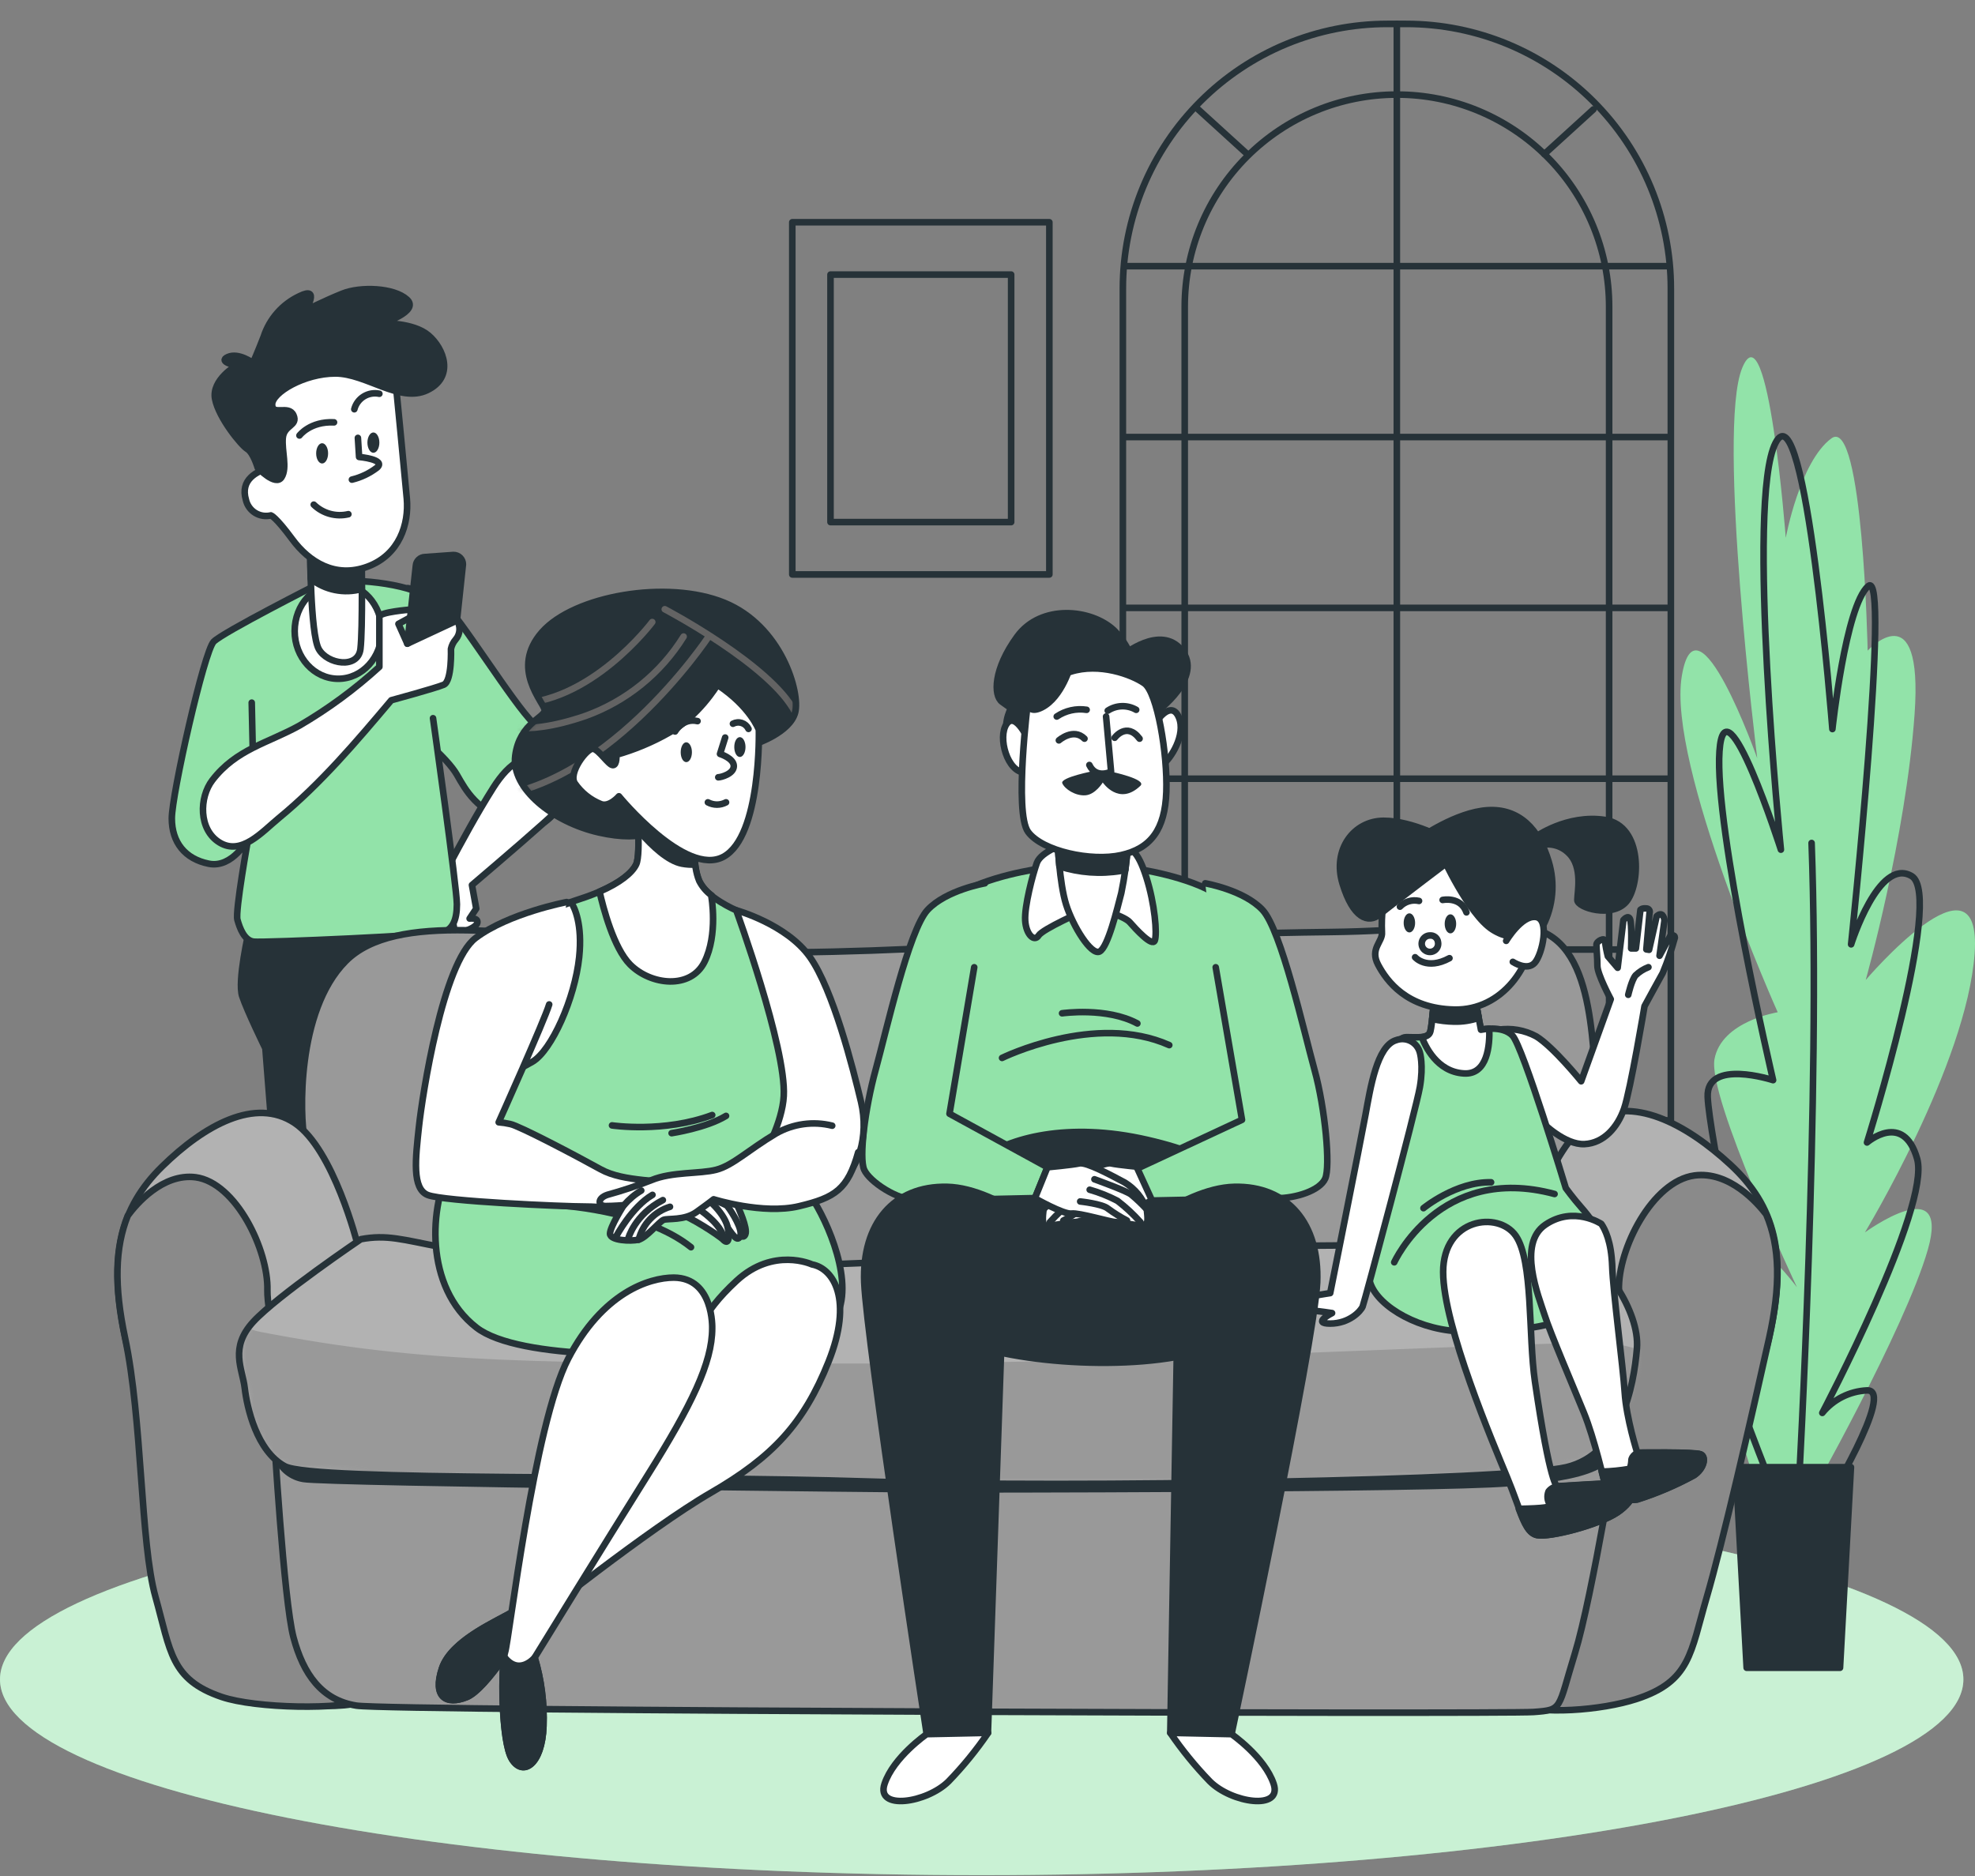 <svg width="300" height="285" viewBox="0 0 300 285" fill="none" xmlns="http://www.w3.org/2000/svg">
<rect x="0" y="0" width="300" height="285" fill="#808080" stroke="none"/>
<path d="M149.118 284.873C231.474 284.873 298.236 271.556 298.236 255.13C298.236 238.703 231.474 225.386 149.118 225.386C66.763 225.386 0 238.703 0 255.13C0 271.556 66.763 284.873 149.118 284.873Z" fill="#92E3A9"/>
<path opacity="0.5" d="M149.118 284.873C231.474 284.873 298.236 271.556 298.236 255.13C298.236 238.703 231.474 225.386 149.118 225.386C66.763 225.386 0 238.703 0 255.13C0 271.556 66.763 284.873 149.118 284.873Z" fill="white"/>
<path d="M210.764 3.632H213.597C224.26 3.632 234.485 7.867 242.025 15.407C249.564 22.946 253.8 33.172 253.8 43.834V194.917H170.562V43.834C170.562 33.172 174.797 22.946 182.337 15.407C189.876 7.867 200.102 3.632 210.764 3.632Z" stroke="#263238" stroke-linecap="round" stroke-linejoin="round"/>
<path d="M179.958 194.489V46.59C179.958 38.044 183.352 29.849 189.395 23.807C195.437 17.764 203.632 14.37 212.178 14.37C216.411 14.366 220.604 15.197 224.516 16.815C228.428 18.432 231.983 20.805 234.978 23.797C237.972 26.79 240.348 30.343 241.969 34.254C243.59 38.164 244.424 42.356 244.424 46.59V194.489" stroke="#263238" stroke-linecap="round" stroke-linejoin="round"/>
<path d="M212.178 3.632V194.709" stroke="#263238" stroke-linecap="round" stroke-linejoin="round"/>
<path d="M171.009 40.436H253.236" stroke="#263238" stroke-linecap="round" stroke-linejoin="round"/>
<path d="M171.009 66.393H253.236" stroke="#263238" stroke-linecap="round" stroke-linejoin="round"/>
<path d="M171.009 92.349H253.236" stroke="#263238" stroke-linecap="round" stroke-linejoin="round"/>
<path d="M171.009 118.299H253.236" stroke="#263238" stroke-linecap="round" stroke-linejoin="round"/>
<path d="M171.009 144.255H253.236" stroke="#263238" stroke-linecap="round" stroke-linejoin="round"/>
<path d="M171.009 170.212H253.236" stroke="#263238" stroke-linecap="round" stroke-linejoin="round"/>
<path d="M182 16.619L189.457 23.409" stroke="#263238" stroke-linecap="round" stroke-linejoin="round"/>
<path d="M242.037 16.619L234.581 23.409" stroke="#263238" stroke-linecap="round" stroke-linejoin="round"/>
<path d="M274.511 228.175C274.511 228.175 289.379 201.926 292.842 189.82C296.304 177.714 283.278 187.227 283.278 187.227C283.278 187.227 298.742 161.672 299.942 144.858C301.142 128.045 283.401 148.879 283.401 148.879C283.401 148.879 289.496 127.215 290.825 108.456C292.154 89.697 283.693 98.846 283.693 98.846C283.693 98.846 282.986 63.047 278.181 66.6C273.376 70.153 271.256 81.715 271.256 81.715C271.256 81.715 268.565 46.415 264.642 55.888C260.719 65.362 266.924 115.206 266.924 115.206C266.924 115.206 257.723 89.198 255.467 102.691C253.21 116.185 270.03 153.781 270.03 153.781C270.03 153.781 261.484 155.123 260.427 160.913C259.37 166.704 272.955 195.559 272.955 195.559C272.955 195.559 261.679 180.457 259.649 190.709C257.619 200.96 269.038 232.331 269.038 232.331L274.511 228.175Z" fill="#92E3A9"/>
<path d="M291.214 176.054C289.139 168.759 283.595 173.564 283.595 173.564C283.595 173.564 295.364 136.046 290.371 133.09C285.378 130.133 281.183 143.464 281.183 143.464C281.183 143.464 287.22 86.04 283.777 89.042C280.334 92.044 278.337 110.758 278.337 110.758C278.337 110.758 274.251 58.488 269.712 67.268C265.174 76.048 270.517 129.082 270.517 129.082C270.517 129.082 262.009 102.497 261.186 114.117C260.362 125.737 269.33 164.097 269.33 164.097C269.33 164.097 259.163 160.777 259.396 166.639C259.629 172.501 265.504 199.579 265.504 199.579C265.504 199.579 259.221 196.532 260.745 202.491C262.269 208.45 269.44 226.482 269.44 226.482L277.066 228.972C277.066 228.972 288.089 210.907 283.55 211.231C282.249 211.297 280.977 211.636 279.815 212.224C278.654 212.813 277.629 213.639 276.806 214.649C276.806 214.649 293.296 183.336 291.214 176.054Z" stroke="#263238" stroke-linecap="round" stroke-linejoin="round"/>
<path d="M273.233 225.782C273.233 225.782 276.579 165.939 275.179 128.064" stroke="#263238" stroke-linecap="round" stroke-linejoin="round"/>
<path d="M279.497 253.366H265.316L263.649 222.89H281.157L279.497 253.366Z" fill="#263238" stroke="#263238" stroke-linecap="round" stroke-linejoin="round"/>
<path d="M159.396 33.764H120.348V87.272H159.396V33.764Z" stroke="#263238" stroke-linecap="round" stroke-linejoin="round"/>
<path d="M153.592 41.714H126.151V79.316H153.592V41.714Z" stroke="#263238" stroke-linecap="round" stroke-linejoin="round"/>
<path d="M61.977 89.347C63.933 89.74 65.785 90.542 67.41 91.701C69.68 93.451 77.96 106.932 81.027 109.857C84.094 112.781 87.732 116.38 86.468 119.278C85.203 122.177 83.225 127.254 77.766 125.114C72.306 122.974 70.841 120.205 69.388 117.67C67.936 115.135 63.228 111.329 63.228 111.329" fill="#92E3A9"/>
<path d="M61.977 89.347C63.933 89.74 65.785 90.542 67.41 91.701C69.68 93.451 77.96 106.932 81.027 109.857C84.094 112.781 87.732 116.38 86.468 119.278C85.203 122.177 83.225 127.254 77.766 125.114C72.306 122.974 70.841 120.205 69.388 117.67C67.936 115.135 63.228 111.329 63.228 111.329" stroke="#263238" stroke-linecap="round" stroke-linejoin="round"/>
<path d="M84.451 117.119C80.606 112.956 77.208 116.069 74.939 119.648C72.416 123.636 70.173 127.799 67.942 131.968C67.942 131.968 64.583 135.158 64.415 136.669C64.246 138.18 66.931 142.207 68.305 142.044C69.68 141.882 72.339 141.033 72.507 140.196C72.676 139.36 71.334 139.548 71.334 139.548L72.339 138.037L71.69 134.451C76.106 130.69 82.94 124.835 84.853 122.916C86.61 121.12 85.988 118.785 84.451 117.119Z" fill="white" stroke="#263238" stroke-linecap="round" stroke-linejoin="round"/>
<path d="M37.809 141.435C37.809 141.435 36.033 149.041 36.791 151.33C37.55 153.619 40.312 159.26 40.312 159.26L46.057 232.35L52.269 232.195L55.084 155.266L56.342 155.117L58.579 232.195L64.978 232.448L69.291 157.924C69.291 157.924 69.939 148.289 69.939 147.271C69.939 146.253 68.26 136.896 68.26 136.896L37.809 141.435Z" fill="#263238" stroke="#263238" stroke-linecap="round" stroke-linejoin="round"/>
<path d="M46.057 232.35C46.057 232.35 38.685 238.452 38.529 240.527C38.374 242.602 44.456 241.649 47.017 238.582C49.578 235.515 52.029 236.338 52.146 234.257L52.269 232.175L46.057 232.35Z" fill="white" stroke="#263238" stroke-linecap="round" stroke-linejoin="round"/>
<path d="M64.765 232.35C64.765 232.35 72.137 238.446 72.299 240.527C72.461 242.609 66.366 241.649 63.805 238.582C61.244 235.515 58.799 236.338 58.676 234.257L58.553 232.175L64.765 232.35Z" fill="white" stroke="#263238" stroke-linecap="round" stroke-linejoin="round"/>
<path d="M64.512 98.587L63.786 90.073C59.072 88.076 50.7 87.804 48.223 88.776C48.223 88.776 33.913 96.026 32.46 97.478C31.008 98.931 26.099 120.692 26.099 124.329C26.099 127.967 28.096 130.489 31.715 131.216C35.333 131.942 37.699 127.409 37.699 127.409C37.699 127.409 35.702 138.433 36.065 139.73C36.428 141.026 37.103 142.874 38.549 143.056C39.995 143.237 66.502 142.083 67.592 141.539C68.681 140.994 69.401 139.911 69.401 137.376C69.401 134.84 65.776 109.111 65.776 109.111" fill="#92E3A9"/>
<path d="M64.512 98.587L63.786 90.073C59.072 88.076 50.7 87.804 48.223 88.776C48.223 88.776 33.913 96.026 32.46 97.478C31.008 98.931 26.099 120.692 26.099 124.329C26.099 127.967 28.096 130.489 31.715 131.216C35.333 131.942 37.699 127.409 37.699 127.409C37.699 127.409 35.702 138.433 36.065 139.73C36.428 141.026 37.103 142.874 38.549 143.056C39.995 143.237 66.502 142.083 67.592 141.539C68.681 140.994 69.401 139.911 69.401 137.376C69.401 134.84 65.776 109.111 65.776 109.111" stroke="#263238" stroke-linecap="round" stroke-linejoin="round"/>
<path d="M38.387 113.533L38.238 106.744" stroke="#263238" stroke-linecap="round" stroke-linejoin="round"/>
<path d="M51.375 103.12C55.027 103.12 57.989 99.874 57.989 95.87C57.989 91.866 55.027 88.621 51.375 88.621C47.722 88.621 44.761 91.866 44.761 95.87C44.761 99.874 47.722 103.12 51.375 103.12Z" fill="white" stroke="#263238" stroke-linecap="round" stroke-linejoin="round"/>
<path d="M47.115 83.187C47.115 83.187 47.115 96.233 48.412 98.587C49.708 100.941 54.39 101.667 54.753 98.587C55.116 95.507 54.935 84.276 54.935 84.276L47.115 83.187Z" fill="white" stroke="#263238" stroke-linecap="round" stroke-linejoin="round"/>
<path d="M54.954 89.483C54.954 86.63 54.908 84.296 54.908 84.296L47.127 83.206C47.127 83.206 47.127 85.281 47.212 87.927C48.288 88.778 49.551 89.363 50.896 89.633C52.242 89.904 53.632 89.852 54.954 89.483Z" fill="#263238" stroke="#263238" stroke-linecap="round" stroke-linejoin="round"/>
<path d="M60.161 58.728C60.161 58.728 61.458 71.956 61.795 75.762C62.132 79.569 60.706 84.276 55.816 86.085C50.927 87.894 46.94 85.366 44.398 81.922C41.856 78.479 41.156 78.298 41.156 78.298C40.752 78.396 40.332 78.412 39.921 78.347C39.511 78.281 39.117 78.135 38.763 77.916C38.41 77.697 38.103 77.41 37.862 77.071C37.62 76.733 37.448 76.35 37.356 75.944C36.448 72.864 38.983 71.593 40.974 71.048C40.974 71.048 37.732 63.624 37.732 61.627C37.732 59.63 41.169 55.467 48.418 53.658C55.667 51.849 60.161 58.728 60.161 58.728Z" fill="white" stroke="#263238" stroke-linecap="round" stroke-linejoin="round"/>
<path d="M54.364 66.522L54.545 69.421C54.545 69.421 58.715 69.784 57.262 71.048C56.134 71.912 54.837 72.531 53.456 72.864" stroke="#263238" stroke-linecap="round" stroke-linejoin="round"/>
<path d="M47.659 76.664C48.344 77.327 49.184 77.808 50.103 78.062C51.022 78.316 51.99 78.334 52.918 78.116" stroke="#263238" stroke-linecap="round" stroke-linejoin="round"/>
<path d="M49.838 68.876C49.838 69.726 49.429 70.413 48.93 70.413C48.431 70.413 48.023 69.726 48.023 68.876C48.023 68.027 48.431 67.333 48.93 67.333C49.429 67.333 49.838 68.027 49.838 68.876Z" fill="#263238"/>
<path d="M56.718 68.785C57.219 68.785 57.626 68.094 57.626 67.242C57.626 66.39 57.219 65.699 56.718 65.699C56.217 65.699 55.81 66.39 55.81 67.242C55.81 68.094 56.217 68.785 56.718 68.785Z" fill="#263238"/>
<path d="M45.487 66.159C45.487 66.159 47.114 63.981 50.739 64.162" stroke="#263238" stroke-linecap="round" stroke-linejoin="round"/>
<path d="M53.819 62.171C54.03 61.365 54.542 60.671 55.251 60.233C55.96 59.794 56.81 59.646 57.626 59.818" stroke="#263238" stroke-linecap="round" stroke-linejoin="round"/>
<path d="M39.145 71.048C39.145 71.048 41.862 73.947 42.77 72.501C43.678 71.055 42.77 68.513 42.952 66.522C43.133 64.532 45.306 64.707 44.579 63.079C43.853 61.452 41.337 63.261 41.337 61.445C41.337 59.63 46.233 56.738 50.94 56.738C55.648 56.738 60.725 61.277 64.894 59.273C69.064 57.269 67.43 52.931 65.076 50.941C62.722 48.95 58.008 49.125 58.008 49.125C58.008 49.125 63.805 47.316 61.814 45.5C59.824 43.685 54.747 43.51 52.03 44.599C49.313 45.688 46.395 47.167 46.395 47.167C46.395 47.167 48.749 43.361 45.487 44.995C44.208 45.595 43.065 46.451 42.131 47.511C41.196 48.57 40.489 49.81 40.053 51.155C39.145 53.508 38.419 55.136 38.419 55.136C38.419 55.136 36.247 53.508 34.62 54.235C32.992 54.961 35.916 55.532 35.916 55.532C35.916 55.532 32.11 57.71 32.674 60.609C33.238 63.507 36.662 67.67 37.57 68.215C38.478 68.759 39.145 71.048 39.145 71.048Z" fill="#263238" stroke="#263238" stroke-linecap="round" stroke-linejoin="round"/>
<path d="M57.626 101.304V93.698C57.626 92.972 62.34 92.609 62.34 92.609L62.515 93.698L60.524 94.781L61.873 97.789C61.873 97.789 68.675 93.335 69.401 94.243C69.69 94.68 69.828 95.199 69.796 95.722C69.763 96.245 69.561 96.743 69.22 97.141C68.86 97.554 68.612 98.051 68.5 98.587C68.5 98.587 68.675 103.483 67.41 104.021C66.146 104.559 59.435 106.381 59.435 106.381C54.124 112.671 48.755 119.025 42.368 124.271C39.775 126.411 36.669 130.023 33.349 127.993C30.159 126.048 30.236 121.152 32.259 118.52C35.884 113.806 40.689 112.898 45.5 110.226C49.846 107.69 53.911 104.699 57.626 101.304Z" fill="white" stroke="#263238" stroke-linecap="round" stroke-linejoin="round"/>
<path d="M61.873 97.79L63.169 85.923C63.197 85.576 63.352 85.251 63.604 85.012C63.857 84.772 64.189 84.635 64.538 84.626L68.869 84.315C69.059 84.311 69.248 84.345 69.424 84.415C69.601 84.485 69.762 84.591 69.897 84.724C70.032 84.858 70.138 85.018 70.21 85.194C70.282 85.37 70.318 85.558 70.315 85.748L69.407 94.269L61.873 97.79Z" fill="#263238" stroke="#263238" stroke-linecap="round" stroke-linejoin="round"/>
<path d="M241.376 194.509C241.376 194.509 245.007 185.431 242.673 166.626C241.655 158.365 242.381 141.396 231.085 140.845C219.031 140.261 214.11 141.454 202.03 141.591C158.455 142.09 126.41 146.434 99.844 143.873C78.492 141.811 60.07 138.426 52.509 146.019C44.949 153.612 45.578 169.784 46.239 172.922C46.9 176.061 51.841 197.504 51.841 197.504L240.222 196.655L241.376 194.509Z" fill="#999999" stroke="#263238" stroke-linecap="round" stroke-linejoin="round"/>
<path d="M54.319 189.088C54.319 189.088 50.687 174.563 44.741 170.601C38.795 166.639 31.047 170.932 24.64 177.202C18.234 183.472 16.386 190.903 19.031 203.282C21.677 215.66 29.406 233.978 31.74 242.233C34.075 250.487 34.049 254.78 41.804 257.419C49.559 260.058 56.99 260.226 61.775 253.619C66.561 247.011 65.245 216.659 61.445 205.259C57.645 193.86 54.319 189.088 54.319 189.088Z" fill="#B2B2B2" stroke="#263238" stroke-linecap="round" stroke-linejoin="round"/>
<path d="M53.657 253.126C50.357 246.882 40.455 202.14 40.617 196.019C40.779 189.898 35.832 179.679 29.724 178.849C24.692 178.201 20.646 182.986 19.407 184.685C17.462 189.529 17.319 195.397 18.999 203.269C21.638 215.647 21.307 234.348 23.616 242.602C25.924 250.857 25.904 255.162 33.686 257.801C38.789 259.539 51.842 259.818 55.998 258.19C55.335 256.45 54.553 254.758 53.657 253.126Z" fill="#8A8A8A" stroke="#263238" stroke-linecap="round" stroke-linejoin="round"/>
<path d="M231.455 188.809C231.455 188.809 235.294 174.284 241.564 170.322C247.834 166.36 256.037 170.653 262.832 176.923C269.628 183.193 271.554 190.624 268.765 203.003C265.977 215.381 257.781 233.699 255.336 241.954C252.892 250.208 252.898 254.501 244.702 257.14C236.506 259.779 228.667 259.948 223.609 253.347C218.551 246.746 219.952 216.386 223.959 204.981C227.967 193.575 231.455 188.809 231.455 188.809Z" fill="#B2B2B2" stroke="#263238" stroke-linecap="round" stroke-linejoin="round"/>
<path d="M232.143 253.768C235.625 247.413 246.084 202.134 245.915 195.955C245.747 189.775 250.966 179.446 257.392 178.577C262.709 177.883 266.956 182.759 268.286 184.49C270.367 189.392 270.497 195.332 268.727 203.295C265.932 215.829 261.672 234.374 259.227 242.732C256.783 251.09 256.789 255.428 248.593 258.106C243.205 259.863 234.036 260.538 229.64 258.884C230.355 257.123 231.191 255.413 232.143 253.768Z" fill="#8A8A8A" stroke="#263238" stroke-linecap="round" stroke-linejoin="round"/>
<path d="M245.999 216.957C245.999 216.957 241.875 242.583 239.23 251.168C236.584 259.753 237.414 259.753 232.959 260.084C228.505 260.414 59.435 259.941 54.15 259.118C48.865 258.294 46.064 254.326 44.579 248.743C43.094 243.16 41.609 217.664 41.609 217.664L238.899 217.015L245.999 216.957Z" fill="#999999" stroke="#263238" stroke-linecap="round" stroke-linejoin="round"/>
<path d="M41.616 221.697C41.992 222.611 42.598 223.412 43.375 224.022C44.152 224.632 45.074 225.031 46.051 225.179C49.539 225.828 138.912 226.768 141.758 226.768C144.605 226.768 217.501 226.768 229.231 225.815C240.961 224.861 246.926 223.312 245.999 216.957C245.072 210.603 245.39 215.66 245.39 215.66L39.716 218.209L41.616 221.697Z" fill="#263238"/>
<path d="M54.811 188.258C54.811 188.258 42.115 196.843 38.471 200.805C34.827 204.767 36.824 207.898 37.174 210.875C37.524 213.851 38.989 220.445 43.276 222.754C47.562 225.062 100.882 224.051 131.915 225.069C162.949 226.087 229.659 224.881 237.939 222.89C246.219 220.899 248.152 210.674 248.645 204.896C249.137 199.119 243.217 191.033 239.917 190.047C236.616 189.062 209.162 188.913 178.628 189.574C148.093 190.235 134.1 192.894 99.273 192.233C64.447 191.571 62.735 186.773 54.811 188.258Z" fill="#B2B2B2"/>
<mask id="mask0_31_1909" style="mask-type:luminance" maskUnits="userSpaceOnUse" x="36" y="187" width="213" height="39">
<path d="M54.811 188.258C54.811 188.258 42.115 196.843 38.471 200.805C34.827 204.767 36.824 207.898 37.174 210.875C37.524 213.851 38.989 220.445 43.276 222.754C47.562 225.062 100.882 224.051 131.915 225.069C162.949 226.087 229.659 224.881 237.939 222.89C246.219 220.899 248.152 210.674 248.645 204.896C249.137 199.119 243.217 191.033 239.917 190.047C236.616 189.062 209.162 188.913 178.628 189.574C148.093 190.235 134.1 192.894 99.273 192.233C64.447 191.571 62.735 186.773 54.811 188.258Z" fill="white"/>
</mask>
<g mask="url(#mask0_31_1909)">
<path d="M37.155 210.875C37.479 213.845 38.97 220.446 43.257 222.754C47.543 225.062 100.863 224.051 131.896 225.069C162.93 226.087 229.659 224.881 237.94 222.89C246.22 220.899 251.141 212.989 251.634 207.211C251.691 206.337 251.595 205.459 251.349 204.617C250.182 205.778 247.945 204.52 245.293 204.144C239.411 203.295 177.532 207.146 131.222 207.146C80.93 207.146 64.544 207.146 39.658 202.361C35.955 201.648 38.497 200.785 38.497 200.785C34.84 204.767 36.824 207.898 37.155 210.875Z" fill="#999999"/>
</g>
<path d="M54.811 188.258C54.811 188.258 42.115 196.843 38.471 200.805C34.827 204.767 36.824 207.898 37.174 210.875C37.524 213.851 38.989 220.445 43.276 222.754C47.562 225.062 100.882 224.051 131.915 225.069C162.949 226.087 229.659 224.881 237.939 222.89C246.219 220.899 248.152 210.674 248.645 204.896C249.137 199.119 243.217 191.033 239.917 190.047C236.616 189.062 209.162 188.913 178.628 189.574C148.093 190.235 134.1 192.894 99.273 192.233C64.447 191.571 62.735 186.773 54.811 188.258Z" stroke="#263238" stroke-linecap="round" stroke-linejoin="round"/>
<path d="M144.657 144.521L144.398 191.292C144.398 191.292 142.355 204.086 142.621 205.856C142.887 207.626 142.874 225.023 142.874 225.023" stroke="#263238" stroke-linecap="round" stroke-linejoin="round"/>
<path d="M227.565 156.44C229.556 156.133 231.592 156.489 233.362 157.451C235.956 159.046 240.177 164.266 240.177 164.266L244.67 151.797C244.67 151.797 242.641 148.03 242.641 146.726C242.641 145.423 242.498 144.133 242.498 143.536C242.498 142.939 243.795 142.375 243.795 142.959C243.886 143.74 244.031 144.513 244.229 145.274L245.721 147.025L246.59 139.782C246.59 139.782 247.309 138.913 247.601 139.632C247.893 140.352 247.77 144.087 247.77 144.087H248.49L249.177 138.219C249.177 138.219 249.384 137.94 250.078 138.011C250.162 138.009 250.244 138.026 250.319 138.064C250.393 138.101 250.457 138.156 250.505 138.225C250.553 138.293 250.583 138.372 250.592 138.455C250.601 138.538 250.59 138.622 250.558 138.699L250.078 144.23L250.493 144.295L251.647 139.192C251.647 139.192 252.134 138.712 252.477 138.984C252.704 139.229 252.827 139.552 252.821 139.885L252.082 145.196L253.722 142.161C253.722 142.161 254.41 141.889 254.41 142.44C253.911 144.272 253.294 146.07 252.562 147.822C252.426 148.03 249.799 152.86 249.799 152.86C249.799 152.86 247.66 165.641 246.693 168.423C245.727 171.204 243.652 173.668 240.683 173.811C237.713 173.954 234.328 170.569 234.328 170.569L227.565 156.44Z" fill="white" stroke="#263238" stroke-linecap="round" stroke-linejoin="round"/>
<path d="M247.329 151.129C247.329 151.129 247.834 148.879 248.45 148.166C249.011 147.63 249.672 147.211 250.396 146.934" stroke="#263238" stroke-linecap="round" stroke-linejoin="round"/>
<path d="M217.839 151.505C217.839 151.505 217.553 155.564 217.261 156.693C216.97 157.821 215.232 157.561 213.637 157.561C212.042 157.561 211.465 160.155 211.173 162.489C210.881 164.824 207.405 190.612 207.983 194.262C208.56 197.913 214.655 201.803 221.321 202.238C227.986 202.672 237.408 201.654 241.182 198.756C244.956 195.857 245.384 193.568 244.515 190.638C243.646 187.707 241.325 184.698 240.164 183.395C239.003 182.091 237.842 180.496 237.842 180.496C237.842 180.496 231.319 158.897 229.724 157.302C228.129 155.707 224.945 156.433 224.945 156.433L223.927 151.064L217.839 151.505Z" fill="#92E3A9" stroke="#263238" stroke-linecap="round" stroke-linejoin="round"/>
<path d="M211.782 191.766C211.782 191.766 218.636 176.677 236.137 181.391" stroke="#263238" stroke-linecap="round" stroke-linejoin="round"/>
<path d="M216.224 183.544C216.224 183.544 221.171 179.485 226.495 179.614" stroke="#263238" stroke-linecap="round" stroke-linejoin="round"/>
<path d="M226.223 156.284C225.798 156.301 225.375 156.353 224.958 156.44L223.94 151.071L217.851 151.505C217.851 151.505 217.566 155.564 217.274 156.693C217.132 157.27 216.626 157.484 215.978 157.561C216.464 158.858 218.247 162.833 222.352 163.073C225.989 163.319 226.307 158.696 226.223 156.284Z" fill="white" stroke="#263238" stroke-linecap="round" stroke-linejoin="round"/>
<path d="M217.56 154.806C218.656 155.053 219.775 155.188 220.899 155.208C222.164 155.236 223.424 155.041 224.621 154.631L223.972 151.051L217.884 151.486C217.884 151.486 217.728 153.282 217.56 154.806Z" fill="#263238" stroke="#263238" stroke-linecap="round" stroke-linejoin="round"/>
<path d="M233.219 127.157C233.219 127.157 238.004 123.675 243.801 124.563C249.598 125.451 249.164 134.568 246.991 137.032C244.819 139.496 239.599 137.901 239.599 136.74C239.599 135.58 240.468 131.67 238.302 129.608C237.727 129.028 237.006 128.614 236.215 128.41C235.424 128.205 234.593 128.218 233.809 128.447L233.219 127.157Z" fill="#263238" stroke="#263238" stroke-linecap="round" stroke-linejoin="round"/>
<path d="M210.057 137.739C209.902 139.03 209.854 140.331 209.914 141.63C210.057 143.082 208.027 144.094 209.331 146.558C210.634 149.022 213.682 153.23 220.931 153.372C228.181 153.515 232.959 146.707 232.959 140.326C232.959 133.946 224.971 129.037 220.75 129.037C216.528 129.037 211.912 132.662 211.023 134.114C210.466 135.247 210.138 136.479 210.057 137.739Z" fill="white" stroke="#263238" stroke-linecap="round" stroke-linejoin="round"/>
<path d="M218.435 143.134C218.483 143.387 218.452 143.648 218.346 143.883C218.24 144.118 218.064 144.314 217.842 144.445C217.621 144.576 217.364 144.635 217.108 144.615C216.851 144.595 216.607 144.496 216.408 144.332C216.21 144.168 216.067 143.947 215.999 143.699C215.931 143.451 215.941 143.187 216.028 142.945C216.114 142.703 216.274 142.493 216.484 142.345C216.695 142.196 216.946 142.116 217.203 142.116C217.501 142.091 217.797 142.183 218.027 142.373C218.257 142.564 218.404 142.837 218.435 143.134Z" stroke="#263238" stroke-linecap="round" stroke-linejoin="round"/>
<path d="M214.953 145.423C214.953 145.423 216.697 147.452 220.173 145.566" stroke="#263238" stroke-linecap="round" stroke-linejoin="round"/>
<path d="M214.084 141.656C214.564 141.656 214.953 141.005 214.953 140.203C214.953 139.401 214.564 138.751 214.084 138.751C213.604 138.751 213.215 139.401 213.215 140.203C213.215 141.005 213.604 141.656 214.084 141.656Z" fill="#263238"/>
<path d="M221.191 140.346C221.191 141.15 220.795 141.798 220.315 141.798C219.835 141.798 219.446 141.15 219.446 140.346C219.446 139.542 219.835 138.9 220.315 138.9C220.795 138.9 221.191 139.548 221.191 140.346Z" fill="#263238"/>
<path d="M212.651 137.739C213.018 137.356 213.477 137.075 213.986 136.922C214.494 136.77 215.032 136.752 215.549 136.87" stroke="#263238" stroke-linecap="round" stroke-linejoin="round"/>
<path d="M219.135 136.721C219.135 136.721 221.885 136.144 222.753 138.608" stroke="#263238" stroke-linecap="round" stroke-linejoin="round"/>
<path d="M219.012 129.913C219.012 129.913 223.071 138.9 226.696 141.215C230.321 143.529 233.796 141.941 234.38 140.637C235.914 137.629 236.225 134.144 235.249 130.911C233.796 125.983 230.755 122.793 225.97 123.085C221.184 123.376 215.679 127.286 215.679 127.286L219.012 129.913Z" fill="#263238" stroke="#263238" stroke-linecap="round" stroke-linejoin="round"/>
<path d="M220.75 130.347C220.75 130.347 211.354 137.447 209.59 138.9C207.827 140.352 205.531 139.477 203.936 134.257C202.341 129.037 205.68 124.693 210.174 124.693C214.668 124.693 219.738 127.572 219.738 127.572" fill="#263238"/>
<path d="M220.75 130.347C220.75 130.347 211.354 137.447 209.59 138.9C207.827 140.352 205.531 139.477 203.936 134.257C202.341 129.037 205.68 124.693 210.174 124.693C214.668 124.693 219.738 127.572 219.738 127.572" stroke="#263238" stroke-linecap="round" stroke-linejoin="round"/>
<path d="M228.784 142.933C228.784 142.933 231.099 139.042 233.277 139.308C235.456 139.574 234.289 144.962 233.128 146.266C231.967 147.569 229.795 146.123 229.795 146.123" fill="white"/>
<path d="M228.784 142.933C228.784 142.933 231.099 139.042 233.277 139.308C235.456 139.574 234.289 144.962 233.128 146.266C231.967 147.569 229.795 146.123 229.795 146.123" stroke="#263238" stroke-linecap="round" stroke-linejoin="round"/>
<path d="M215.679 159.915C215.584 159.542 215.41 159.192 215.171 158.89C214.931 158.588 214.63 158.34 214.288 158.162C213.946 157.984 213.571 157.88 213.186 157.857C212.801 157.834 212.415 157.892 212.054 158.028C209.156 158.904 208.164 165.278 207.418 169.337C206.672 173.396 202.056 196.447 202.056 196.447C202.056 196.447 197.27 197.167 195.241 197.744C193.211 198.321 194.806 198.613 197.705 198.905C200.603 199.197 202.341 199.482 202.341 199.482C202.341 199.482 199.157 201.077 202.056 201.077C204.954 201.077 206.692 199.19 206.984 198.484C207.276 197.777 215.102 168.474 215.679 165.142C216.256 161.809 215.679 159.915 215.679 159.915Z" fill="white" stroke="#263238" stroke-linecap="round" stroke-linejoin="round"/>
<path d="M243.237 185.93C243.237 185.93 239.055 183.135 234.743 186.053C230.43 188.971 233.724 196.96 234.613 199.754C235.501 202.549 238.925 210.531 240.578 214.59C242.232 218.649 243.619 224.965 244.002 226.132C244.385 227.299 247.426 228.039 248.69 227.786C251.679 226.839 254.569 225.606 257.321 224.103C258.838 223.091 259.221 221.314 258.332 220.932C257.444 220.549 248.69 220.679 248.69 220.679C248.69 220.679 247.043 215.492 246.79 211.549C246.537 207.607 245.014 196.201 244.89 192.395C244.767 188.588 243.775 186.714 243.237 185.93Z" fill="white" stroke="#263238" stroke-linecap="round" stroke-linejoin="round"/>
<path d="M247.809 221.846C247.797 222.29 247.709 222.729 247.549 223.143C246.146 223.387 244.726 223.528 243.302 223.565C243.633 224.861 243.873 225.808 244.003 226.158C244.379 227.299 247.426 228.065 248.691 227.812C251.68 226.865 254.57 225.632 257.321 224.129C258.839 223.117 259.221 221.34 258.333 220.958C257.444 220.575 248.691 220.705 248.691 220.705C248.691 220.705 247.809 221.217 247.809 221.846Z" fill="#263238" stroke="#263238" stroke-linecap="round" stroke-linejoin="round"/>
<path d="M236.519 225.782C236.519 225.782 235.475 225.782 233.154 209.87C232.136 202.906 232.901 191.532 230.236 187.726C227.571 183.92 219.213 185.067 219.213 193.244C219.213 201.421 226.819 219.311 228.939 224.446C231.06 229.582 231.604 232.817 233.478 233.2C235.352 233.583 242.803 231.676 245.656 229.776C248.509 227.876 249.079 225.237 247.179 225.237C245.28 225.237 236.519 225.782 236.519 225.782Z" fill="white" stroke="#263238" stroke-linecap="round" stroke-linejoin="round"/>
<path d="M235.223 226.573C235.093 226.897 235.043 227.248 235.077 227.595C235.111 227.943 235.228 228.277 235.417 228.57C235.774 228.959 234.522 229.154 230.703 229.219C231.578 231.553 232.253 232.973 233.472 233.219C235.378 233.602 242.796 231.696 245.649 229.796C248.502 227.896 249.073 225.257 247.173 225.257C245.273 225.257 236.519 225.827 236.519 225.827C236.265 225.86 236.019 225.943 235.797 226.071C235.574 226.199 235.379 226.369 235.223 226.573Z" fill="#263238" stroke="#263238" stroke-linecap="round" stroke-linejoin="round"/>
<path d="M172.643 103.58C172.52 100.632 171.294 97.839 169.207 95.754C165.77 92.511 158.138 91.746 154.513 96.707C150.889 101.667 150.889 105.681 152.224 106.634L153.56 107.587C153.56 107.587 151.842 110.829 153.748 112.36C155.654 113.89 157.185 115.414 157.567 113.695C157.95 111.977 155.084 108.352 159.474 105.486C163.864 102.62 172.643 103.58 172.643 103.58Z" fill="#263238" stroke="#263238" stroke-linecap="round" stroke-linejoin="round"/>
<path d="M170.542 99.56C170.542 99.56 176.268 94.787 179.51 98.795C182.752 102.802 176.08 107.957 175.127 108.521C174.174 109.085 170.354 101.272 170.354 101.272C170.354 101.272 169.401 100.513 170.542 99.56Z" fill="#263238" stroke="#263238" stroke-linecap="round" stroke-linejoin="round"/>
<path d="M175.762 109.487C175.762 109.487 177.921 106.31 179.063 108.975C180.204 111.64 177.766 115.329 176.651 116.108C175.535 116.886 175.762 109.487 175.762 109.487Z" fill="white" stroke="#263238" stroke-linecap="round" stroke-linejoin="round"/>
<path d="M156.329 112.658C156.329 112.658 154.293 107.963 152.898 109.993C151.504 112.022 153.028 117.359 155.693 117.359C156.039 116.811 156.295 116.211 156.452 115.582" fill="white"/>
<path d="M156.329 112.658C156.329 112.658 154.293 107.963 152.898 109.993C151.504 112.022 153.028 117.359 155.693 117.359C156.039 116.811 156.295 116.211 156.452 115.582" stroke="#263238" stroke-linecap="round" stroke-linejoin="round"/>
<path d="M187.265 158.696C185.041 152.821 188.283 137.434 183.219 135.003C178.155 132.571 171.074 131.76 171.074 131.76L165.199 131.974L159.324 131.76C159.324 131.76 152.237 132.571 147.173 135.003C142.109 137.434 145.351 152.821 143.127 158.696C140.903 164.571 139.074 172.255 139.885 177.118C140.695 181.981 143.529 183.797 145.759 184.406C147.29 184.821 158.41 184.665 165.212 184.529C171.995 184.665 183.115 184.821 184.665 184.406C186.889 183.797 189.723 181.975 190.533 177.118C191.344 172.261 189.496 164.532 187.265 158.696Z" fill="#92E3A9" stroke="#263238" stroke-linecap="round" stroke-linejoin="round"/>
<path d="M152.211 160.719C152.211 160.719 166.367 153.742 177.61 158.774" stroke="#263238" stroke-linecap="round" stroke-linejoin="round"/>
<path d="M161.328 153.937C161.328 153.937 168.111 152.964 172.766 155.486" stroke="#263238" stroke-linecap="round" stroke-linejoin="round"/>
<path d="M162.074 128.026C162.074 128.026 158.138 129.322 157.503 131.08C156.867 132.837 155.596 137.681 155.726 139.84C155.856 141.999 157.12 143.14 157.756 142.129C158.391 141.117 164.486 138.446 165.251 138.063C166.017 137.681 170.711 139.081 171.599 140.093C172.488 141.104 175.03 143.905 175.412 142.887C175.795 141.869 175.412 137.298 174.115 133.239C172.819 129.18 171.703 128.538 169.414 127.902C167.125 127.267 162.074 128.026 162.074 128.026Z" fill="white" stroke="#263238" stroke-linecap="round" stroke-linejoin="round"/>
<path d="M160.647 127.773C160.647 127.773 160.9 134.127 161.944 137.428C162.988 140.728 165.751 145.176 167.021 144.56C168.292 143.944 169.693 138.076 170.322 135.671C170.816 133.281 171.156 130.861 171.34 128.428C171.34 128.428 162.294 129.044 160.647 127.773Z" fill="white" stroke="#263238" stroke-linecap="round" stroke-linejoin="round"/>
<path d="M171.314 128.408C171.314 128.408 162.294 129.056 160.647 127.76C160.647 127.76 160.719 129.491 160.926 131.618C163.948 132.592 167.158 132.828 170.29 132.305C170.51 132.26 170.711 132.201 170.938 132.149C171.152 130.211 171.314 128.408 171.314 128.408Z" fill="#263238" stroke="#263238" stroke-linecap="round" stroke-linejoin="round"/>
<path d="M156.167 106.362C156.167 106.362 154.007 123.435 156.167 126.379C158.326 129.322 165.776 130.917 170.289 129.906C174.802 128.894 176.962 126.015 177.163 120.29C177.364 114.564 175.788 105.182 173.823 103.813C171.859 102.445 166.956 100.668 162.638 102.043C158.319 103.418 156.75 104.792 156.167 106.362Z" fill="white" stroke="#263238" stroke-linecap="round" stroke-linejoin="round"/>
<path d="M162.644 100.986C162.644 100.986 161.348 105.901 158.248 107.471C155.149 109.04 155.92 104.877 156.698 102.556" fill="#263238"/>
<path d="M162.644 100.986C162.644 100.986 161.348 105.901 158.248 107.471C155.149 109.04 155.92 104.877 156.698 102.556" stroke="#263238" stroke-linecap="round" stroke-linejoin="round"/>
<path d="M160.842 112.476C160.842 112.476 163.053 110.531 164.732 112.217" stroke="#263238" stroke-linecap="round" stroke-linejoin="round"/>
<path d="M169.317 112.081C169.317 112.081 171.139 109.604 173.097 112.217" stroke="#263238" stroke-linecap="round" stroke-linejoin="round"/>
<path d="M168.014 108.852L168.772 117.236C168.772 117.236 166.49 118.377 165.472 116.218" fill="white"/>
<path d="M168.014 108.852L168.772 117.236C168.772 117.236 166.49 118.377 165.472 116.218" stroke="#263238" stroke-linecap="round" stroke-linejoin="round"/>
<path d="M160.518 108.852C161.849 107.953 163.469 107.59 165.057 107.834" stroke="#263238" stroke-linecap="round" stroke-linejoin="round"/>
<path d="M168.266 107.963C168.903 107.543 169.644 107.308 170.407 107.285C171.17 107.263 171.924 107.452 172.585 107.834" stroke="#263238" stroke-linecap="round" stroke-linejoin="round"/>
<path d="M166.237 117.106C166.237 117.106 160.978 118.105 161.361 118.993C161.743 119.881 163.358 120.938 164.882 120.822C166.405 120.705 167.508 118.876 167.508 118.876C167.508 118.876 169.965 122.507 173.227 119.376C174.271 118.377 168.772 117.229 168.772 117.229C168.772 117.229 166.996 117.994 166.237 117.106Z" fill="#263238"/>
<path d="M186.915 179.4C186.915 179.4 186.526 175.983 174.316 173.169C162.106 170.355 153.184 172.961 149.105 175.983C145.027 179.005 142.511 181.008 140.961 186.436C139.412 191.863 139.016 202.51 151.239 205.324C163.462 208.138 182.837 207.717 188.458 202.205C197.53 193.322 188.659 181.391 186.915 179.4Z" fill="#263238" stroke="#263238" stroke-linecap="round" stroke-linejoin="round"/>
<path d="M173.609 177.332C173.609 177.332 169.836 176.982 168.753 176.742C167.67 176.502 163.935 178.551 161.886 179.634C160.328 180.577 159.137 182.022 158.508 183.732C158.508 184.095 158.151 185.897 158.754 186.144C159.357 186.39 162.366 185.657 163.209 185.657C164.052 185.657 168.753 184.211 169.959 184.361C171.165 184.51 175.516 182.039 175.516 182.039L173.609 177.332Z" fill="white" stroke="#263238" stroke-linecap="round" stroke-linejoin="round"/>
<path d="M168.636 182.526C168.636 182.526 165.257 182.889 164.414 183.609C163.499 184.287 162.532 184.891 161.522 185.418" stroke="#263238" stroke-linecap="round" stroke-linejoin="round"/>
<path d="M167.19 180.742C165.729 181.159 164.315 181.724 162.969 182.428C161.705 183.398 160.535 184.483 159.474 185.67" stroke="#263238" stroke-linecap="round" stroke-linejoin="round"/>
<path d="M166.463 179.154C166.463 179.154 161.762 180.84 160.919 181.443C160.064 182.15 159.259 182.915 158.507 183.732" stroke="#263238" stroke-linecap="round" stroke-linejoin="round"/>
<path d="M183.07 134.192C183.07 134.192 188.945 135.204 191.778 138.238C194.612 141.273 198.055 156.66 199.676 162.535C201.297 168.409 202.108 177.228 201.297 179.05C200.487 180.872 196.862 182.039 193.847 182.039C190.832 182.039 174.991 182.383 174.991 182.383L172.767 177.52L188.659 170.121L184.665 146.947" fill="#92E3A9"/>
<path d="M183.07 134.192C183.07 134.192 188.945 135.204 191.778 138.238C194.612 141.273 198.055 156.66 199.676 162.535C201.297 168.409 202.108 177.228 201.297 179.05C200.487 180.872 196.862 182.039 193.847 182.039C190.832 182.039 174.991 182.383 174.991 182.383L172.767 177.52L188.659 170.121L184.665 146.947" stroke="#263238" stroke-linecap="round" stroke-linejoin="round"/>
<path d="M149.605 134.192C149.605 134.192 143.73 135.204 140.896 138.238C138.063 141.273 134.62 156.66 133.005 162.535C131.39 168.409 130.457 175.879 131.267 177.701C132.078 179.523 136.331 182.357 139.366 182.357C142.401 182.357 157.198 182.013 157.198 182.013L159.104 177.332L144.229 169.2L147.984 146.947" fill="#92E3A9"/>
<path d="M149.605 134.192C149.605 134.192 143.73 135.204 140.896 138.238C138.063 141.273 134.62 156.66 133.005 162.535C131.39 168.409 130.457 175.879 131.267 177.701C132.078 179.523 136.331 182.357 139.366 182.357C142.401 182.357 157.198 182.013 157.198 182.013L159.104 177.332L144.229 169.2L147.984 146.947" stroke="#263238" stroke-linecap="round" stroke-linejoin="round"/>
<path d="M159.104 177.332C159.104 177.332 162.871 176.982 163.954 176.742C165.037 176.502 168.779 178.551 170.828 179.634C172.385 180.577 173.574 182.022 174.199 183.732C174.199 184.095 174.563 185.897 173.96 186.144C173.356 186.39 170.341 185.657 169.498 185.657C168.655 185.657 163.954 184.211 162.748 184.361C161.542 184.51 157.198 182.039 157.198 182.039L159.104 177.332Z" fill="white" stroke="#263238" stroke-linecap="round" stroke-linejoin="round"/>
<path d="M164.078 182.526C164.078 182.526 167.449 182.889 168.292 183.609C169.208 184.285 170.175 184.89 171.184 185.418" stroke="#263238" stroke-linecap="round" stroke-linejoin="round"/>
<path d="M165.523 180.742C166.982 181.158 168.395 181.723 169.738 182.428C171.003 183.396 172.173 184.482 173.233 185.67" stroke="#263238" stroke-linecap="round" stroke-linejoin="round"/>
<path d="M166.243 179.154C166.243 179.154 170.944 180.84 171.787 181.443C172.642 182.15 173.448 182.915 174.199 183.732" stroke="#263238" stroke-linecap="round" stroke-linejoin="round"/>
<path d="M161.711 189.412C161.711 189.412 152.017 180.496 143.879 180.302C135.741 180.107 130.91 185.923 131.274 194.839C131.637 203.755 140.76 263.449 140.76 263.449L150.065 263.255L152.406 195.423" fill="#263238"/>
<path d="M161.711 189.412C161.711 189.412 152.017 180.496 143.879 180.302C135.741 180.107 130.91 185.923 131.274 194.839C131.637 203.755 140.76 263.449 140.76 263.449L150.065 263.255L152.406 195.423" stroke="#263238" stroke-linecap="round" stroke-linejoin="round"/>
<path d="M140.76 263.449C140.76 263.449 135.715 266.937 134.36 271.01C133.005 275.082 140.76 273.921 144.086 270.627C146.295 268.344 148.306 265.878 150.097 263.254L140.76 263.449Z" fill="white" stroke="#263238" stroke-linecap="round" stroke-linejoin="round"/>
<path d="M169.641 189.412C169.641 189.412 179.335 180.496 187.479 180.302C195.623 180.107 200.448 185.923 200.078 194.839C199.709 203.755 187.071 263.449 187.071 263.449L177.766 263.255L178.933 195.423" fill="#263238"/>
<path d="M169.641 189.412C169.641 189.412 179.335 180.496 187.479 180.302C195.623 180.107 200.448 185.923 200.078 194.839C199.709 203.755 187.071 263.449 187.071 263.449L177.766 263.255L178.933 195.423" stroke="#263238" stroke-linecap="round" stroke-linejoin="round"/>
<path d="M187.071 263.449C187.071 263.449 192.115 266.937 193.47 271.01C194.826 275.082 187.071 273.921 183.777 270.627C181.567 268.344 179.557 265.878 177.766 263.254L187.071 263.449Z" fill="white" stroke="#263238" stroke-linecap="round" stroke-linejoin="round"/>
<path d="M114.881 112.963C114.881 112.963 119.997 111.257 120.782 108.242C121.567 105.227 118.688 95.118 110.025 91.571C101.362 88.024 87.187 90.521 82.33 96.039C77.474 101.557 82.596 106.666 82.726 107.847C82.856 109.027 78.92 109.792 78.265 114.804C77.61 119.816 84.042 124.907 90.993 126.476C97.945 128.045 101.368 126.08 101.368 123.454C101.368 120.828 99.793 118.468 102.814 116.503C105.836 114.538 109.24 110.862 110.686 110.991C112.132 111.121 114.881 112.963 114.881 112.963Z" fill="#263238"/>
<mask id="mask1_31_1909" style="mask-type:luminance" maskUnits="userSpaceOnUse" x="78" y="89" width="43" height="39">
<path d="M114.881 112.963C114.881 112.963 119.997 111.257 120.782 108.242C121.567 105.227 118.688 95.118 110.025 91.571C101.362 88.024 87.187 90.521 82.33 96.039C77.474 101.557 82.596 106.666 82.726 107.847C82.856 109.027 78.92 109.792 78.265 114.804C77.61 119.816 84.042 124.907 90.993 126.476C97.945 128.045 101.368 126.08 101.368 123.454C101.368 120.828 99.793 118.468 102.814 116.503C105.836 114.538 109.24 110.862 110.686 110.991C112.132 111.121 114.881 112.963 114.881 112.963Z" fill="white"/>
</mask>
<g mask="url(#mask1_31_1909)">
<path d="M103.839 96.707C100.369 102.293 95.114 106.543 88.925 108.767C78.764 112.262 75.276 109.721 75.276 109.721" stroke="#636363" stroke-linecap="round" stroke-linejoin="round"/>
<path d="M99.073 94.502C99.073 94.502 89.555 107.198 77.805 106.881" stroke="#636363" stroke-linecap="round" stroke-linejoin="round"/>
<path d="M107.645 96.707C107.645 96.707 91.435 121.152 72.092 121.152" stroke="#636363" stroke-linecap="round" stroke-linejoin="round"/>
<path d="M100.979 92.557C100.979 92.557 117.099 101.019 120.782 108.216" stroke="#636363" stroke-linecap="round" stroke-linejoin="round"/>
</g>
<path d="M114.881 112.963C114.881 112.963 119.997 111.257 120.782 108.242C121.567 105.227 118.688 95.118 110.025 91.571C101.362 88.024 87.187 90.521 82.33 96.039C77.474 101.557 82.596 106.666 82.726 107.847C82.856 109.027 78.92 109.792 78.265 114.804C77.61 119.816 84.042 124.907 90.993 126.476C97.945 128.045 101.368 126.08 101.368 123.454C101.368 120.828 99.793 118.468 102.814 116.503C105.836 114.538 109.24 110.862 110.686 110.991C112.132 111.121 114.881 112.963 114.881 112.963Z" stroke="#263238" stroke-linecap="round" stroke-linejoin="round"/>
<path d="M111.86 138.29C111.86 138.29 119.472 140.391 123.013 145.377C126.553 150.364 129.575 162.308 130.794 167.424C132.013 172.54 130.424 178.155 126.903 179.99C123.382 181.825 117.553 174.803 116.113 172.151C114.674 169.499 114.667 159.947 113.52 153.515C112.372 147.083 109.979 139.081 109.979 139.081C109.979 139.081 108.845 137.765 111.86 138.29Z" fill="white" stroke="#263238" stroke-linecap="round" stroke-linejoin="round"/>
<path d="M96.635 121.736C96.635 121.736 97.426 129.614 96.635 131.319C95.844 133.025 92.965 134.99 88.108 136.565C83.251 138.141 79.97 139.457 77.344 143.918C74.718 148.379 71.845 171.029 68.551 176.988C65.192 183.07 64.408 195.507 72.371 201.68C78.855 206.731 101.628 206.122 109.759 204.922C117.89 203.723 125.126 204.877 127.357 199.235C129.588 193.594 124.984 184.056 122.753 181.17C120.523 178.285 116.036 175.432 116.036 175.432C116.036 175.432 118.837 170.569 119.051 166.509C119.446 159.156 111.834 138.29 111.834 138.29C111.834 138.29 107.243 136.345 106.192 133.829C105.142 131.313 105.544 127.792 105.544 127.792L96.635 121.736Z" fill="#92E3A9" stroke="#263238" stroke-linecap="round" stroke-linejoin="round"/>
<path d="M84.302 183.077C84.302 183.077 97.685 183.66 104.961 189.477" stroke="#263238" stroke-linecap="round" stroke-linejoin="round"/>
<path d="M92.965 170.971C92.965 170.971 100.837 172.151 108.183 169.395" stroke="#263238" stroke-linecap="round" stroke-linejoin="round"/>
<path d="M102.017 172.151C102.017 172.151 107.269 171.366 110.284 169.525" stroke="#263238" stroke-linecap="round" stroke-linejoin="round"/>
<path d="M80.891 161.29C83.777 159.584 87.317 151.712 87.978 145.41C88.497 140.404 87.278 137.888 86.759 137.071C82.635 138.472 79.717 139.937 77.344 143.97C75.723 146.726 73.603 156.251 71.69 164.649C74.277 164.662 78.278 162.801 80.891 161.29Z" fill="white" stroke="#263238" stroke-linecap="round" stroke-linejoin="round"/>
<path d="M106.218 133.829C105.168 131.339 105.57 127.792 105.57 127.792L96.635 121.736C96.635 121.736 97.426 129.614 96.635 131.319C96.025 132.616 94.151 134.121 91.071 135.456C91.616 137.862 93.211 144.029 95.721 146.538C98.865 149.689 104.902 150.344 107.003 146.149C109.104 141.954 108.054 136.176 108.054 136.176L108.105 136.04C107.31 135.463 106.663 134.705 106.218 133.829Z" fill="white" stroke="#263238" stroke-linecap="round" stroke-linejoin="round"/>
<path d="M105.563 127.792L97.815 122.553L96.758 123.13C96.836 124.122 96.933 125.516 96.972 126.904C98.69 128.849 101.18 131.255 103.488 131.696C104.208 131.834 104.942 131.88 105.674 131.832C105.476 130.494 105.439 129.138 105.563 127.792Z" fill="#263238"/>
<path d="M108.974 104.04C108.974 104.04 106.089 108.897 101.491 111.387C99.008 112.79 96.365 113.892 93.62 114.668C93.62 114.668 93.749 116.244 93.094 116.244C92.439 116.244 90.993 113.883 90.079 113.754C89.165 113.624 86.273 117.424 87.317 118.999C88.293 120.414 89.664 121.51 91.259 122.151C92.556 122.676 94.015 120.971 94.015 120.971C94.015 120.971 104.118 133.291 109.895 130.159C115.672 127.027 115.27 110.868 115.27 110.868C115.27 110.868 113.961 107.321 108.974 104.04Z" fill="white" stroke="#263238" stroke-linecap="round" stroke-linejoin="round"/>
<path d="M105.103 114.279C105.103 115.109 104.721 115.783 104.247 115.783C103.774 115.783 103.398 115.135 103.398 114.279C103.398 113.423 103.781 112.768 104.247 112.768C104.714 112.768 105.103 113.442 105.103 114.279Z" fill="#263238"/>
<path d="M113.241 113.488C113.241 114.324 112.858 114.999 112.385 114.999C111.912 114.999 111.536 114.35 111.536 113.488C111.536 112.625 111.912 111.984 112.385 111.984C112.858 111.984 113.241 112.658 113.241 113.488Z" fill="#263238"/>
<path d="M110.154 112.048L109.37 114.538C109.37 114.538 111.464 115.187 111.464 116.38C111.464 117.573 109.519 118.085 109.104 118.085" stroke="#263238" stroke-linecap="round" stroke-linejoin="round"/>
<path d="M107.528 121.891C107.952 122.117 108.426 122.236 108.906 122.236C109.387 122.236 109.86 122.117 110.284 121.891" stroke="#263238" stroke-linecap="round" stroke-linejoin="round"/>
<path d="M102.542 111.128C102.542 111.128 103.722 109.027 105.953 109.552" stroke="#263238" stroke-linecap="round" stroke-linejoin="round"/>
<path d="M111.334 109.947C111.54 109.838 111.765 109.772 111.997 109.753C112.229 109.733 112.462 109.761 112.683 109.834C112.903 109.908 113.107 110.025 113.281 110.179C113.455 110.334 113.596 110.522 113.695 110.732" stroke="#263238" stroke-linecap="round" stroke-linejoin="round"/>
<path d="M107.133 181.527C107.133 181.527 111.6 182.26 111.866 182.824C112.132 183.388 113.617 186.598 113.215 187.538C112.813 188.478 112.002 187.136 111.737 186.189C111.471 185.243 108.494 183.096 108.494 183.096" fill="white"/>
<path d="M107.133 181.527C107.133 181.527 111.6 182.26 111.866 182.824C112.132 183.388 113.617 186.598 113.215 187.538C112.813 188.478 112.002 187.136 111.737 186.189C111.471 185.243 108.494 183.096 108.494 183.096" stroke="#263238" stroke-linecap="round" stroke-linejoin="round"/>
<path d="M106.348 181.605C106.348 181.605 110.135 182.779 110.505 183.258C111.289 184.276 112.832 186.805 112.45 187.745C112.067 188.686 111.542 188.122 109.584 185.061C109.057 184.388 108.435 183.796 107.736 183.304" fill="white"/>
<path d="M106.348 181.605C106.348 181.605 110.135 182.779 110.505 183.258C111.289 184.276 112.832 186.805 112.45 187.745C112.067 188.686 111.542 188.122 109.584 185.061C109.057 184.388 108.435 183.796 107.736 183.304" stroke="#263238" stroke-linecap="round" stroke-linejoin="round"/>
<path d="M86.078 137.039C86.078 137.039 77.234 138.731 72.248 142.498C67.261 146.266 64.162 166.321 63.636 171.172C63.111 176.022 62.56 180.593 64.979 181.546C67.397 182.5 85.443 183.297 89.074 183.297C92.705 183.297 102.808 184.633 103.612 184.633C104.416 184.633 109.13 187.596 109.94 188.407C110.751 189.217 110.868 187.706 110.479 186.248C109.953 184.302 107.236 181.268 103.884 180.191C100.532 179.115 94.865 179.653 91.227 177.636C87.589 175.62 78.848 171.016 77.5 170.763C76.924 170.63 76.338 170.541 75.749 170.497C75.749 170.497 82.752 154.883 83.42 152.594" fill="white"/>
<path d="M86.078 137.039C86.078 137.039 77.234 138.731 72.248 142.498C67.261 146.266 64.162 166.321 63.636 171.172C63.111 176.022 62.56 180.593 64.979 181.546C67.397 182.5 85.443 183.297 89.074 183.297C92.705 183.297 102.808 184.633 103.612 184.633C104.416 184.633 109.13 187.596 109.94 188.407C110.751 189.217 110.868 187.706 110.479 186.248C109.953 184.302 107.236 181.268 103.884 180.191C100.532 179.115 94.865 179.653 91.227 177.636C87.589 175.62 78.848 171.016 77.5 170.763C76.924 170.63 76.338 170.541 75.749 170.497C75.749 170.497 82.752 154.883 83.42 152.594" stroke="#263238" stroke-linecap="round" stroke-linejoin="round"/>
<path d="M106.711 184.088C106.711 184.088 109.954 186.377 109.954 188.4" stroke="#263238" stroke-linecap="round" stroke-linejoin="round"/>
<path d="M126.41 171.016C123.52 170.294 120.463 170.717 117.877 172.196C113.682 174.693 111.315 177.053 108.799 177.708C106.283 178.363 102.107 177.974 98.956 179.284C96.767 180.147 94.533 180.892 92.264 181.514C90.689 182.039 90.818 183.22 91.998 183.22C93.178 183.22 94.754 183.09 94.754 183.09C94.754 183.09 92.66 186.371 92.66 187.421C92.66 188.472 95.805 188.601 96.985 188.336C98.165 188.07 100.136 185.58 100.791 185.32C101.446 185.061 103.942 185.45 105.777 184.14C107.612 182.83 108.403 182.195 108.403 182.195C108.403 182.195 115.886 184.555 121.372 183.245C126.858 181.936 128.783 180.691 130.359 175.049" fill="white"/>
<path d="M126.41 171.016C123.52 170.294 120.463 170.717 117.877 172.196C113.682 174.693 111.315 177.053 108.799 177.708C106.283 178.363 102.107 177.974 98.956 179.284C96.767 180.147 94.533 180.892 92.264 181.514C90.689 182.039 90.818 183.22 91.998 183.22C93.178 183.22 94.754 183.09 94.754 183.09C94.754 183.09 92.66 186.371 92.66 187.421C92.66 188.472 95.805 188.601 96.985 188.336C98.165 188.07 100.136 185.58 100.791 185.32C101.446 185.061 103.942 185.45 105.777 184.14C107.612 182.83 108.403 182.195 108.403 182.195C108.403 182.195 115.886 184.555 121.372 183.245C126.858 181.936 128.783 180.691 130.359 175.049" stroke="#263238" stroke-linecap="round" stroke-linejoin="round"/>
<path d="M94.78 183.096C95.527 182.213 96.414 181.459 97.406 180.866" stroke="#263238" stroke-linecap="round" stroke-linejoin="round"/>
<path d="M93.6 187.817C93.6 187.817 95.967 183.356 99.112 181.521" stroke="#263238" stroke-linecap="round" stroke-linejoin="round"/>
<path d="M95.429 188.154C95.429 188.154 96.382 184.529 100.687 182.318" stroke="#263238" stroke-linecap="round" stroke-linejoin="round"/>
<path d="M97.011 188.342C97.307 187.169 97.901 186.092 98.734 185.215C99.568 184.339 100.614 183.691 101.77 183.336" stroke="#263238" stroke-linecap="round" stroke-linejoin="round"/>
<path d="M123.337 192.09C123.337 192.09 117.501 189.38 111.873 194.586C106.244 199.793 106.296 202.367 98.8 213.021C91.305 223.675 80.463 243.231 78.174 244.69C75.885 246.149 68.59 249.061 67.151 253.437C65.711 257.814 67.799 259.066 70.899 257.814C73.998 256.563 79.231 247.602 80.067 246.979C80.904 246.357 98.612 232.189 107.989 226.768C117.365 221.347 122.105 216.257 125.853 206.88C129.601 197.504 126.67 192.712 123.337 192.09Z" fill="white" stroke="#263238" stroke-linecap="round" stroke-linejoin="round"/>
<path d="M79.905 247.122C78.95 246.66 78.149 245.933 77.597 245.027C74.861 246.571 68.519 249.378 67.131 253.457C65.672 257.834 67.78 259.085 70.879 257.834C73.888 256.608 78.738 248.412 79.905 247.122Z" fill="#263238" stroke="#263238" stroke-linecap="round" stroke-linejoin="round"/>
<path d="M81.215 251.816C81.215 251.816 91.72 234.724 98.385 224.096C105.051 213.468 108.183 207.017 108.183 201.803C108.183 201.803 108.456 194.132 102.347 194.094C98.593 194.094 91.512 196.389 86.305 206.414C81.099 216.438 77.344 249.125 76.722 250.999C76.099 252.873 76.073 264.545 77.759 267.255C79.445 269.966 82.343 268.085 82.551 262.249C82.68 258.722 82.229 255.197 81.215 251.816Z" fill="white" stroke="#263238" stroke-linecap="round" stroke-linejoin="round"/>
<path d="M76.572 251.674C76.106 254.812 76.242 264.752 77.759 267.236C79.432 269.94 82.343 268.066 82.551 262.23C82.678 258.711 82.226 255.195 81.215 251.823C81.215 251.823 78.835 254.695 76.572 251.674Z" fill="#263238" stroke="#263238" stroke-linecap="round" stroke-linejoin="round"/>
</svg>
